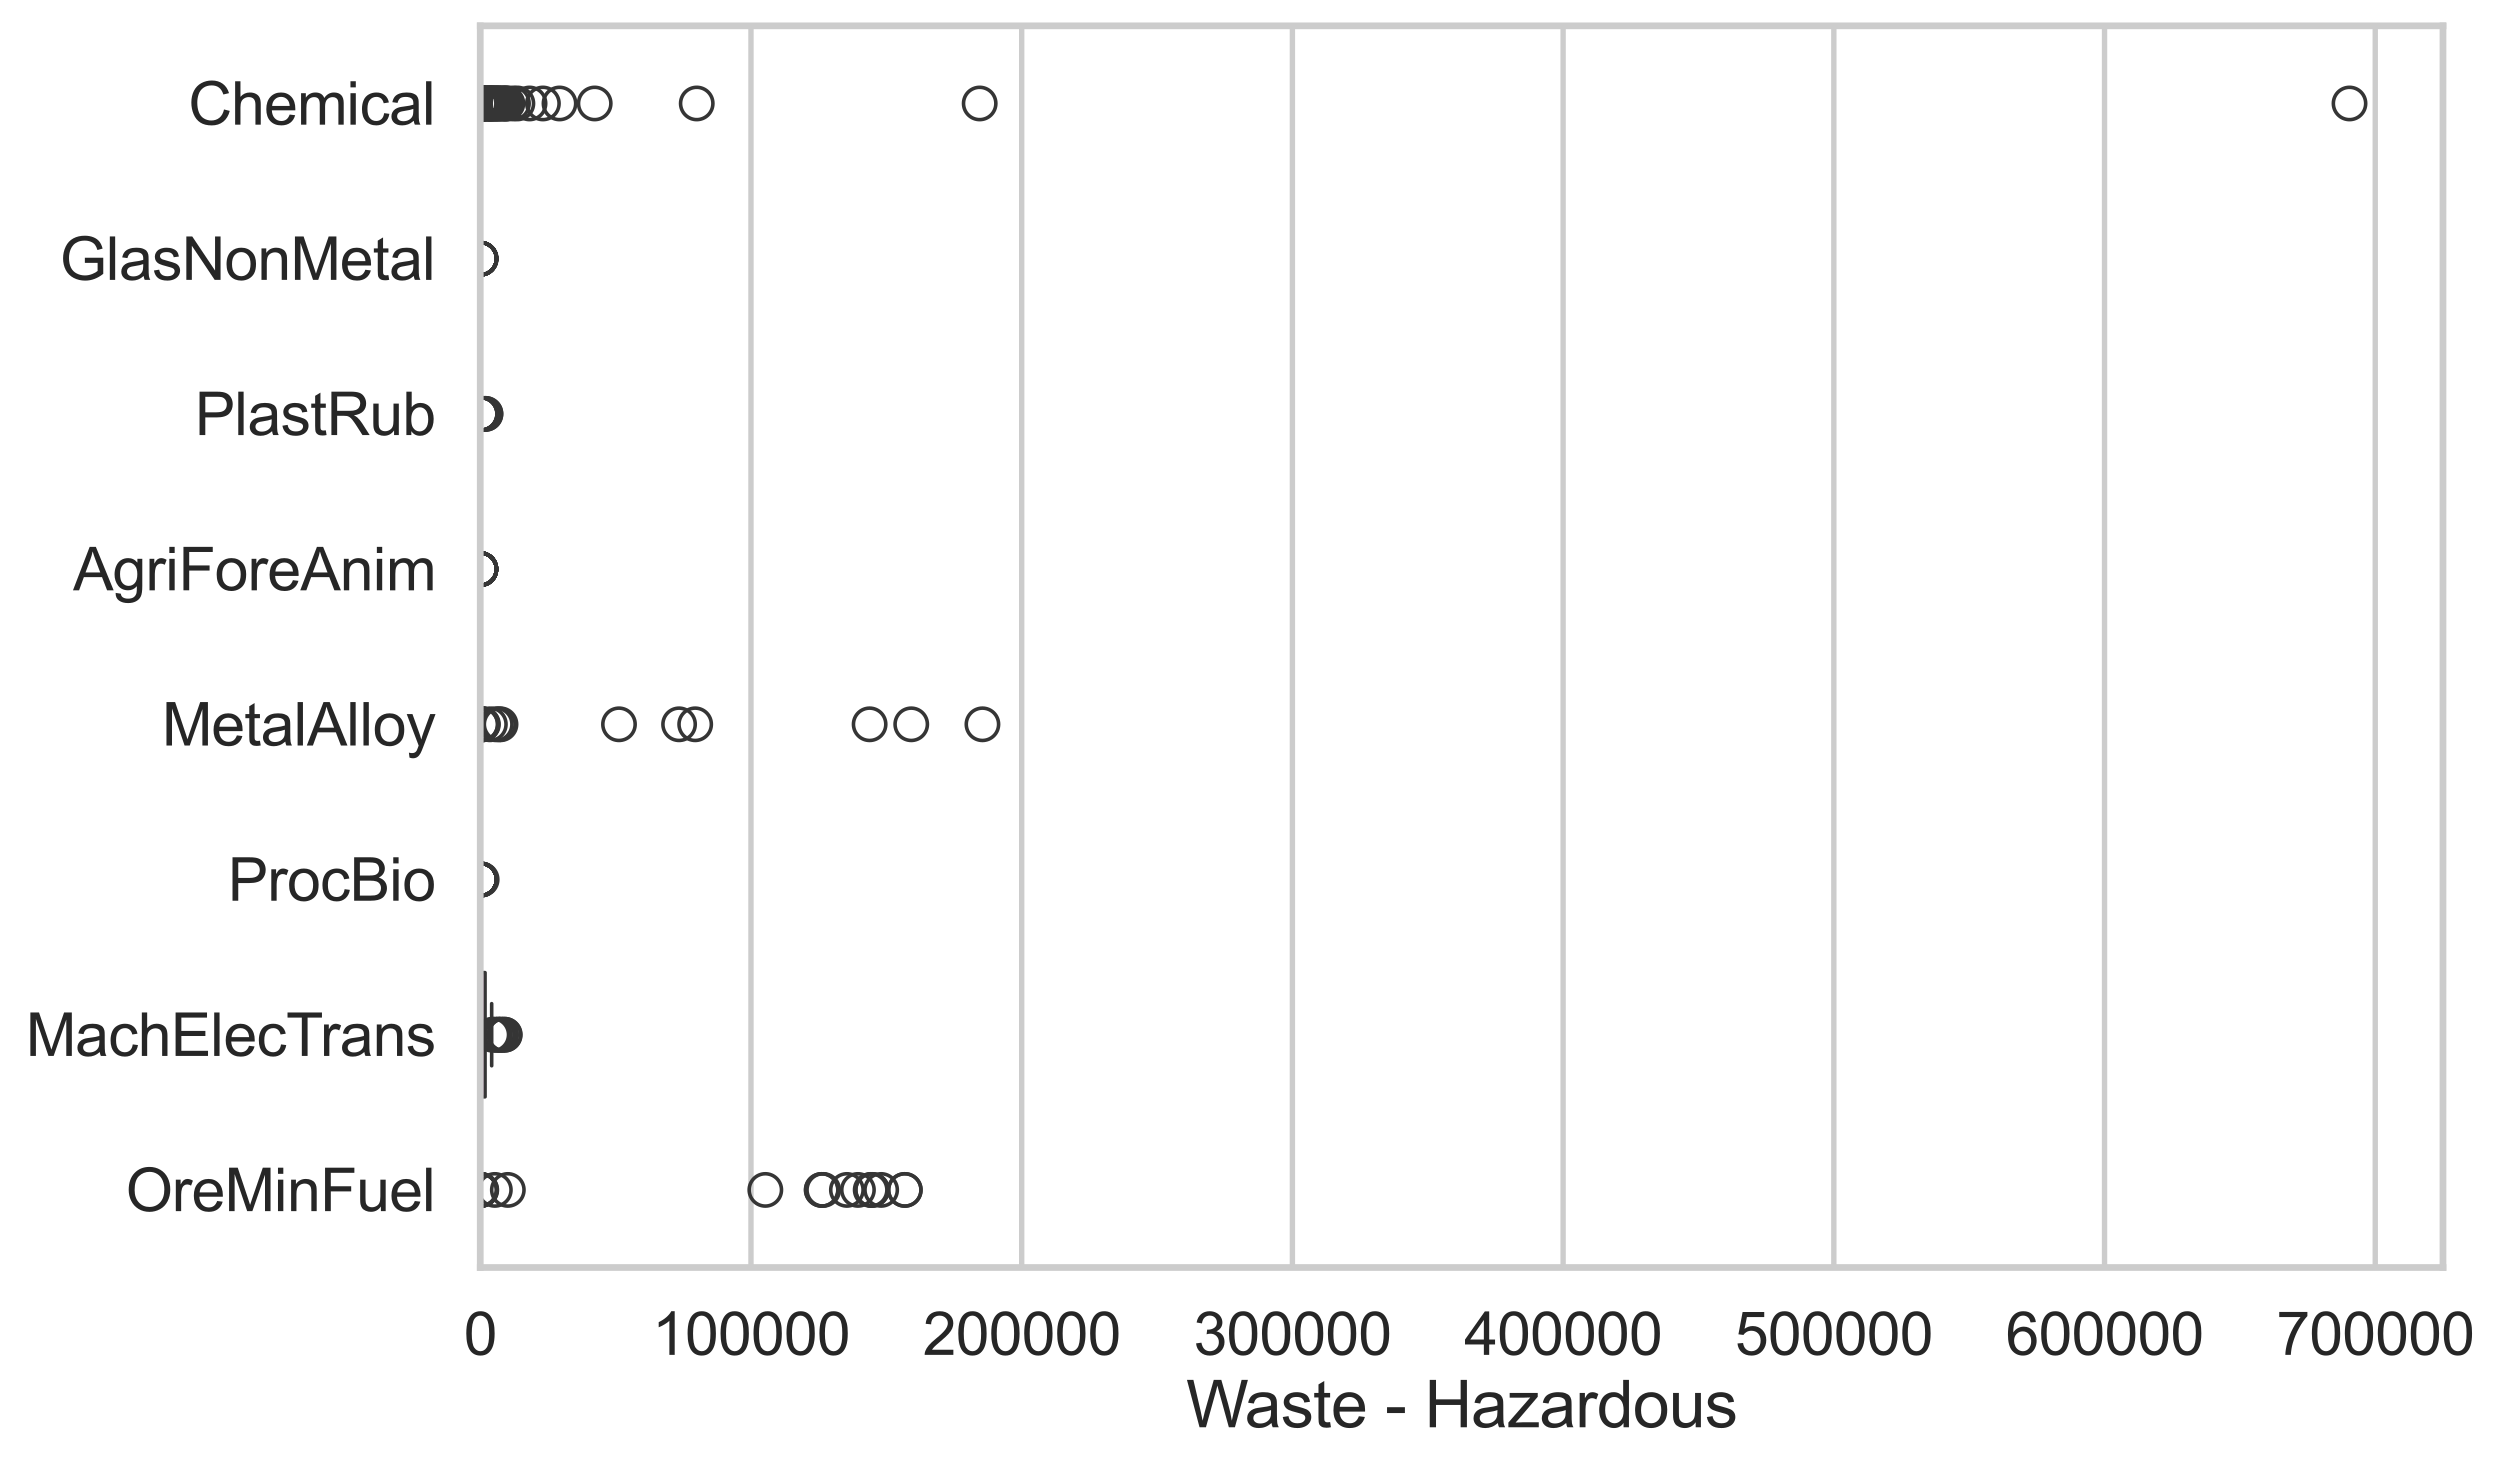 <?xml version="1.0" encoding="utf-8" standalone="no"?>
<!DOCTYPE svg PUBLIC "-//W3C//DTD SVG 1.1//EN"
  "http://www.w3.org/Graphics/SVG/1.1/DTD/svg11.dtd">
<svg xmlns:xlink="http://www.w3.org/1999/xlink" width="695.964pt" height="408.111pt" viewBox="0 0 695.964 408.111" xmlns="http://www.w3.org/2000/svg" version="1.1">
 <defs>
  <style type="text/css">*{stroke-linejoin: round; stroke-linecap: butt}</style>
 </defs>
 <g id="figure_1">
  <g id="patch_1">
   <path d="M 0 408.111 
L 695.964 408.111 
L 695.964 0 
L 0 0 
z
" style="fill: #ffffff"/>
  </g>
  <g id="axes_1">
   <g id="patch_2">
    <path d="M 133.697 352.86 
L 680.09 352.86 
L 680.09 7.2 
L 133.697 7.2 
z
" style="fill: #ffffff"/>
   </g>
   <g id="matplotlib.axis_1">
    <g id="xtick_1">
     <g id="line2d_1">
      <path d="M 133.697 352.86 
L 133.697 7.2 
" clip-path="url(#p18f0178766)" style="fill: none; stroke: #cccccc; stroke-width: 1.5; stroke-linecap: round"/>
     </g>
     <g id="text_1">
      <!-- 0 -->
      <g style="fill: #262626" transform="translate(129.109 377.17) scale(0.165 -0.165)">
       <defs>
        <path id="ArialMT-30" d="M 266 2259 
Q 266 3072 433 3567 
Q 600 4063 929 4331 
Q 1259 4600 1759 4600 
Q 2128 4600 2406 4451 
Q 2684 4303 2865 4023 
Q 3047 3744 3150 3342 
Q 3253 2941 3253 2259 
Q 3253 1453 3087 958 
Q 2922 463 2592 192 
Q 2263 -78 1759 -78 
Q 1097 -78 719 397 
Q 266 969 266 2259 
z
M 844 2259 
Q 844 1131 1108 757 
Q 1372 384 1759 384 
Q 2147 384 2411 759 
Q 2675 1134 2675 2259 
Q 2675 3391 2411 3762 
Q 2147 4134 1753 4134 
Q 1366 4134 1134 3806 
Q 844 3388 844 2259 
z
" transform="scale(0.016)"/>
       </defs>
       <use xlink:href="#ArialMT-30"/>
      </g>
     </g>
    </g>
    <g id="xtick_2">
     <g id="line2d_2">
      <path d="M 209.06 352.86 
L 209.06 7.2 
" clip-path="url(#p18f0178766)" style="fill: none; stroke: #cccccc; stroke-width: 1.5; stroke-linecap: round"/>
     </g>
     <g id="text_2">
      <!-- 100000 -->
      <g style="fill: #262626" transform="translate(181.533 377.17) scale(0.165 -0.165)">
       <defs>
        <path id="ArialMT-31" d="M 2384 0 
L 1822 0 
L 1822 3584 
Q 1619 3391 1289 3197 
Q 959 3003 697 2906 
L 697 3450 
Q 1169 3672 1522 3987 
Q 1875 4303 2022 4600 
L 2384 4600 
L 2384 0 
z
" transform="scale(0.016)"/>
       </defs>
       <use xlink:href="#ArialMT-31"/>
       <use xlink:href="#ArialMT-30" transform="translate(55.615 0)"/>
       <use xlink:href="#ArialMT-30" transform="translate(111.23 0)"/>
       <use xlink:href="#ArialMT-30" transform="translate(166.846 0)"/>
       <use xlink:href="#ArialMT-30" transform="translate(222.461 0)"/>
       <use xlink:href="#ArialMT-30" transform="translate(278.076 0)"/>
      </g>
     </g>
    </g>
    <g id="xtick_3">
     <g id="line2d_3">
      <path d="M 284.423 352.86 
L 284.423 7.2 
" clip-path="url(#p18f0178766)" style="fill: none; stroke: #cccccc; stroke-width: 1.5; stroke-linecap: round"/>
     </g>
     <g id="text_3">
      <!-- 200000 -->
      <g style="fill: #262626" transform="translate(256.896 377.17) scale(0.165 -0.165)">
       <defs>
        <path id="ArialMT-32" d="M 3222 541 
L 3222 0 
L 194 0 
Q 188 203 259 391 
Q 375 700 629 1000 
Q 884 1300 1366 1694 
Q 2113 2306 2375 2664 
Q 2638 3022 2638 3341 
Q 2638 3675 2398 3904 
Q 2159 4134 1775 4134 
Q 1369 4134 1125 3890 
Q 881 3647 878 3216 
L 300 3275 
Q 359 3922 746 4261 
Q 1134 4600 1788 4600 
Q 2447 4600 2831 4234 
Q 3216 3869 3216 3328 
Q 3216 3053 3103 2787 
Q 2991 2522 2730 2228 
Q 2469 1934 1863 1422 
Q 1356 997 1212 845 
Q 1069 694 975 541 
L 3222 541 
z
" transform="scale(0.016)"/>
       </defs>
       <use xlink:href="#ArialMT-32"/>
       <use xlink:href="#ArialMT-30" transform="translate(55.615 0)"/>
       <use xlink:href="#ArialMT-30" transform="translate(111.23 0)"/>
       <use xlink:href="#ArialMT-30" transform="translate(166.846 0)"/>
       <use xlink:href="#ArialMT-30" transform="translate(222.461 0)"/>
       <use xlink:href="#ArialMT-30" transform="translate(278.076 0)"/>
      </g>
     </g>
    </g>
    <g id="xtick_4">
     <g id="line2d_4">
      <path d="M 359.786 352.86 
L 359.786 7.2 
" clip-path="url(#p18f0178766)" style="fill: none; stroke: #cccccc; stroke-width: 1.5; stroke-linecap: round"/>
     </g>
     <g id="text_4">
      <!-- 300000 -->
      <g style="fill: #262626" transform="translate(332.259 377.17) scale(0.165 -0.165)">
       <defs>
        <path id="ArialMT-33" d="M 269 1209 
L 831 1284 
Q 928 806 1161 595 
Q 1394 384 1728 384 
Q 2125 384 2398 659 
Q 2672 934 2672 1341 
Q 2672 1728 2419 1979 
Q 2166 2231 1775 2231 
Q 1616 2231 1378 2169 
L 1441 2663 
Q 1497 2656 1531 2656 
Q 1891 2656 2178 2843 
Q 2466 3031 2466 3422 
Q 2466 3731 2256 3934 
Q 2047 4138 1716 4138 
Q 1388 4138 1169 3931 
Q 950 3725 888 3313 
L 325 3413 
Q 428 3978 793 4289 
Q 1159 4600 1703 4600 
Q 2078 4600 2393 4439 
Q 2709 4278 2876 4000 
Q 3044 3722 3044 3409 
Q 3044 3113 2884 2869 
Q 2725 2625 2413 2481 
Q 2819 2388 3044 2092 
Q 3269 1797 3269 1353 
Q 3269 753 2831 336 
Q 2394 -81 1725 -81 
Q 1122 -81 723 278 
Q 325 638 269 1209 
z
" transform="scale(0.016)"/>
       </defs>
       <use xlink:href="#ArialMT-33"/>
       <use xlink:href="#ArialMT-30" transform="translate(55.615 0)"/>
       <use xlink:href="#ArialMT-30" transform="translate(111.23 0)"/>
       <use xlink:href="#ArialMT-30" transform="translate(166.846 0)"/>
       <use xlink:href="#ArialMT-30" transform="translate(222.461 0)"/>
       <use xlink:href="#ArialMT-30" transform="translate(278.076 0)"/>
      </g>
     </g>
    </g>
    <g id="xtick_5">
     <g id="line2d_5">
      <path d="M 435.149 352.86 
L 435.149 7.2 
" clip-path="url(#p18f0178766)" style="fill: none; stroke: #cccccc; stroke-width: 1.5; stroke-linecap: round"/>
     </g>
     <g id="text_5">
      <!-- 400000 -->
      <g style="fill: #262626" transform="translate(407.622 377.17) scale(0.165 -0.165)">
       <defs>
        <path id="ArialMT-34" d="M 2069 0 
L 2069 1097 
L 81 1097 
L 81 1613 
L 2172 4581 
L 2631 4581 
L 2631 1613 
L 3250 1613 
L 3250 1097 
L 2631 1097 
L 2631 0 
L 2069 0 
z
M 2069 1613 
L 2069 3678 
L 634 1613 
L 2069 1613 
z
" transform="scale(0.016)"/>
       </defs>
       <use xlink:href="#ArialMT-34"/>
       <use xlink:href="#ArialMT-30" transform="translate(55.615 0)"/>
       <use xlink:href="#ArialMT-30" transform="translate(111.23 0)"/>
       <use xlink:href="#ArialMT-30" transform="translate(166.846 0)"/>
       <use xlink:href="#ArialMT-30" transform="translate(222.461 0)"/>
       <use xlink:href="#ArialMT-30" transform="translate(278.076 0)"/>
      </g>
     </g>
    </g>
    <g id="xtick_6">
     <g id="line2d_6">
      <path d="M 510.512 352.86 
L 510.512 7.2 
" clip-path="url(#p18f0178766)" style="fill: none; stroke: #cccccc; stroke-width: 1.5; stroke-linecap: round"/>
     </g>
     <g id="text_6">
      <!-- 500000 -->
      <g style="fill: #262626" transform="translate(482.985 377.17) scale(0.165 -0.165)">
       <defs>
        <path id="ArialMT-35" d="M 266 1200 
L 856 1250 
Q 922 819 1161 601 
Q 1400 384 1738 384 
Q 2144 384 2425 690 
Q 2706 997 2706 1503 
Q 2706 1984 2436 2262 
Q 2166 2541 1728 2541 
Q 1456 2541 1237 2417 
Q 1019 2294 894 2097 
L 366 2166 
L 809 4519 
L 3088 4519 
L 3088 3981 
L 1259 3981 
L 1013 2750 
Q 1425 3038 1878 3038 
Q 2478 3038 2890 2622 
Q 3303 2206 3303 1553 
Q 3303 931 2941 478 
Q 2500 -78 1738 -78 
Q 1113 -78 717 272 
Q 322 622 266 1200 
z
" transform="scale(0.016)"/>
       </defs>
       <use xlink:href="#ArialMT-35"/>
       <use xlink:href="#ArialMT-30" transform="translate(55.615 0)"/>
       <use xlink:href="#ArialMT-30" transform="translate(111.23 0)"/>
       <use xlink:href="#ArialMT-30" transform="translate(166.846 0)"/>
       <use xlink:href="#ArialMT-30" transform="translate(222.461 0)"/>
       <use xlink:href="#ArialMT-30" transform="translate(278.076 0)"/>
      </g>
     </g>
    </g>
    <g id="xtick_7">
     <g id="line2d_7">
      <path d="M 585.875 352.86 
L 585.875 7.2 
" clip-path="url(#p18f0178766)" style="fill: none; stroke: #cccccc; stroke-width: 1.5; stroke-linecap: round"/>
     </g>
     <g id="text_7">
      <!-- 600000 -->
      <g style="fill: #262626" transform="translate(558.348 377.17) scale(0.165 -0.165)">
       <defs>
        <path id="ArialMT-36" d="M 3184 3459 
L 2625 3416 
Q 2550 3747 2413 3897 
Q 2184 4138 1850 4138 
Q 1581 4138 1378 3988 
Q 1113 3794 959 3422 
Q 806 3050 800 2363 
Q 1003 2672 1297 2822 
Q 1591 2972 1913 2972 
Q 2475 2972 2870 2558 
Q 3266 2144 3266 1488 
Q 3266 1056 3080 686 
Q 2894 316 2569 119 
Q 2244 -78 1831 -78 
Q 1128 -78 684 439 
Q 241 956 241 2144 
Q 241 3472 731 4075 
Q 1159 4600 1884 4600 
Q 2425 4600 2770 4297 
Q 3116 3994 3184 3459 
z
M 888 1484 
Q 888 1194 1011 928 
Q 1134 663 1356 523 
Q 1578 384 1822 384 
Q 2178 384 2434 671 
Q 2691 959 2691 1453 
Q 2691 1928 2437 2201 
Q 2184 2475 1800 2475 
Q 1419 2475 1153 2201 
Q 888 1928 888 1484 
z
" transform="scale(0.016)"/>
       </defs>
       <use xlink:href="#ArialMT-36"/>
       <use xlink:href="#ArialMT-30" transform="translate(55.615 0)"/>
       <use xlink:href="#ArialMT-30" transform="translate(111.23 0)"/>
       <use xlink:href="#ArialMT-30" transform="translate(166.846 0)"/>
       <use xlink:href="#ArialMT-30" transform="translate(222.461 0)"/>
       <use xlink:href="#ArialMT-30" transform="translate(278.076 0)"/>
      </g>
     </g>
    </g>
    <g id="xtick_8">
     <g id="line2d_8">
      <path d="M 661.237 352.86 
L 661.237 7.2 
" clip-path="url(#p18f0178766)" style="fill: none; stroke: #cccccc; stroke-width: 1.5; stroke-linecap: round"/>
     </g>
     <g id="text_8">
      <!-- 700000 -->
      <g style="fill: #262626" transform="translate(633.711 377.17) scale(0.165 -0.165)">
       <defs>
        <path id="ArialMT-37" d="M 303 3981 
L 303 4522 
L 3269 4522 
L 3269 4084 
Q 2831 3619 2401 2847 
Q 1972 2075 1738 1259 
Q 1569 684 1522 0 
L 944 0 
Q 953 541 1156 1306 
Q 1359 2072 1739 2783 
Q 2119 3494 2547 3981 
L 303 3981 
z
" transform="scale(0.016)"/>
       </defs>
       <use xlink:href="#ArialMT-37"/>
       <use xlink:href="#ArialMT-30" transform="translate(55.615 0)"/>
       <use xlink:href="#ArialMT-30" transform="translate(111.23 0)"/>
       <use xlink:href="#ArialMT-30" transform="translate(166.846 0)"/>
       <use xlink:href="#ArialMT-30" transform="translate(222.461 0)"/>
       <use xlink:href="#ArialMT-30" transform="translate(278.076 0)"/>
      </g>
     </g>
    </g>
    <g id="text_9">
     <!-- Waste - Hazardous -->
     <g style="fill: #262626" transform="translate(330.208 397.334) scale(0.18 -0.18)">
      <defs>
       <path id="ArialMT-57" d="M 1294 0 
L 78 4581 
L 700 4581 
L 1397 1578 
Q 1509 1106 1591 641 
Q 1766 1375 1797 1488 
L 2669 4581 
L 3400 4581 
L 4056 2263 
Q 4303 1400 4413 641 
Q 4500 1075 4641 1638 
L 5359 4581 
L 5969 4581 
L 4713 0 
L 4128 0 
L 3163 3491 
Q 3041 3928 3019 4028 
Q 2947 3713 2884 3491 
L 1913 0 
L 1294 0 
z
" transform="scale(0.016)"/>
       <path id="ArialMT-61" d="M 2588 409 
Q 2275 144 1986 34 
Q 1697 -75 1366 -75 
Q 819 -75 525 192 
Q 231 459 231 875 
Q 231 1119 342 1320 
Q 453 1522 633 1644 
Q 813 1766 1038 1828 
Q 1203 1872 1538 1913 
Q 2219 1994 2541 2106 
Q 2544 2222 2544 2253 
Q 2544 2597 2384 2738 
Q 2169 2928 1744 2928 
Q 1347 2928 1158 2789 
Q 969 2650 878 2297 
L 328 2372 
Q 403 2725 575 2942 
Q 747 3159 1072 3276 
Q 1397 3394 1825 3394 
Q 2250 3394 2515 3294 
Q 2781 3194 2906 3042 
Q 3031 2891 3081 2659 
Q 3109 2516 3109 2141 
L 3109 1391 
Q 3109 606 3145 398 
Q 3181 191 3288 0 
L 2700 0 
Q 2613 175 2588 409 
z
M 2541 1666 
Q 2234 1541 1622 1453 
Q 1275 1403 1131 1340 
Q 988 1278 909 1158 
Q 831 1038 831 891 
Q 831 666 1001 516 
Q 1172 366 1500 366 
Q 1825 366 2078 508 
Q 2331 650 2450 897 
Q 2541 1088 2541 1459 
L 2541 1666 
z
" transform="scale(0.016)"/>
       <path id="ArialMT-73" d="M 197 991 
L 753 1078 
Q 800 744 1014 566 
Q 1228 388 1613 388 
Q 2000 388 2187 545 
Q 2375 703 2375 916 
Q 2375 1106 2209 1216 
Q 2094 1291 1634 1406 
Q 1016 1563 777 1677 
Q 538 1791 414 1992 
Q 291 2194 291 2438 
Q 291 2659 392 2848 
Q 494 3038 669 3163 
Q 800 3259 1026 3326 
Q 1253 3394 1513 3394 
Q 1903 3394 2198 3281 
Q 2494 3169 2634 2976 
Q 2775 2784 2828 2463 
L 2278 2388 
Q 2241 2644 2061 2787 
Q 1881 2931 1553 2931 
Q 1166 2931 1000 2803 
Q 834 2675 834 2503 
Q 834 2394 903 2306 
Q 972 2216 1119 2156 
Q 1203 2125 1616 2013 
Q 2213 1853 2448 1751 
Q 2684 1650 2818 1456 
Q 2953 1263 2953 975 
Q 2953 694 2789 445 
Q 2625 197 2315 61 
Q 2006 -75 1616 -75 
Q 969 -75 630 194 
Q 291 463 197 991 
z
" transform="scale(0.016)"/>
       <path id="ArialMT-74" d="M 1650 503 
L 1731 6 
Q 1494 -44 1306 -44 
Q 1000 -44 831 53 
Q 663 150 594 308 
Q 525 466 525 972 
L 525 2881 
L 113 2881 
L 113 3319 
L 525 3319 
L 525 4141 
L 1084 4478 
L 1084 3319 
L 1650 3319 
L 1650 2881 
L 1084 2881 
L 1084 941 
Q 1084 700 1114 631 
Q 1144 563 1211 522 
Q 1278 481 1403 481 
Q 1497 481 1650 503 
z
" transform="scale(0.016)"/>
       <path id="ArialMT-65" d="M 2694 1069 
L 3275 997 
Q 3138 488 2766 206 
Q 2394 -75 1816 -75 
Q 1088 -75 661 373 
Q 234 822 234 1631 
Q 234 2469 665 2931 
Q 1097 3394 1784 3394 
Q 2450 3394 2872 2941 
Q 3294 2488 3294 1666 
Q 3294 1616 3291 1516 
L 816 1516 
Q 847 969 1125 678 
Q 1403 388 1819 388 
Q 2128 388 2347 550 
Q 2566 713 2694 1069 
z
M 847 1978 
L 2700 1978 
Q 2663 2397 2488 2606 
Q 2219 2931 1791 2931 
Q 1403 2931 1139 2672 
Q 875 2413 847 1978 
z
" transform="scale(0.016)"/>
       <path id="ArialMT-20" transform="scale(0.016)"/>
       <path id="ArialMT-2d" d="M 203 1375 
L 203 1941 
L 1931 1941 
L 1931 1375 
L 203 1375 
z
" transform="scale(0.016)"/>
       <path id="ArialMT-48" d="M 513 0 
L 513 4581 
L 1119 4581 
L 1119 2700 
L 3500 2700 
L 3500 4581 
L 4106 4581 
L 4106 0 
L 3500 0 
L 3500 2159 
L 1119 2159 
L 1119 0 
L 513 0 
z
" transform="scale(0.016)"/>
       <path id="ArialMT-7a" d="M 125 0 
L 125 456 
L 2238 2881 
Q 1878 2863 1603 2863 
L 250 2863 
L 250 3319 
L 2963 3319 
L 2963 2947 
L 1166 841 
L 819 456 
Q 1197 484 1528 484 
L 3063 484 
L 3063 0 
L 125 0 
z
" transform="scale(0.016)"/>
       <path id="ArialMT-72" d="M 416 0 
L 416 3319 
L 922 3319 
L 922 2816 
Q 1116 3169 1280 3281 
Q 1444 3394 1641 3394 
Q 1925 3394 2219 3213 
L 2025 2691 
Q 1819 2813 1613 2813 
Q 1428 2813 1281 2702 
Q 1134 2591 1072 2394 
Q 978 2094 978 1738 
L 978 0 
L 416 0 
z
" transform="scale(0.016)"/>
       <path id="ArialMT-64" d="M 2575 0 
L 2575 419 
Q 2259 -75 1647 -75 
Q 1250 -75 917 144 
Q 584 363 401 755 
Q 219 1147 219 1656 
Q 219 2153 384 2558 
Q 550 2963 881 3178 
Q 1213 3394 1622 3394 
Q 1922 3394 2156 3267 
Q 2391 3141 2538 2938 
L 2538 4581 
L 3097 4581 
L 3097 0 
L 2575 0 
z
M 797 1656 
Q 797 1019 1065 703 
Q 1334 388 1700 388 
Q 2069 388 2326 689 
Q 2584 991 2584 1609 
Q 2584 2291 2321 2609 
Q 2059 2928 1675 2928 
Q 1300 2928 1048 2622 
Q 797 2316 797 1656 
z
" transform="scale(0.016)"/>
       <path id="ArialMT-6f" d="M 213 1659 
Q 213 2581 725 3025 
Q 1153 3394 1769 3394 
Q 2453 3394 2887 2945 
Q 3322 2497 3322 1706 
Q 3322 1066 3130 698 
Q 2938 331 2570 128 
Q 2203 -75 1769 -75 
Q 1072 -75 642 372 
Q 213 819 213 1659 
z
M 791 1659 
Q 791 1022 1069 705 
Q 1347 388 1769 388 
Q 2188 388 2466 706 
Q 2744 1025 2744 1678 
Q 2744 2294 2464 2611 
Q 2184 2928 1769 2928 
Q 1347 2928 1069 2612 
Q 791 2297 791 1659 
z
" transform="scale(0.016)"/>
       <path id="ArialMT-75" d="M 2597 0 
L 2597 488 
Q 2209 -75 1544 -75 
Q 1250 -75 995 37 
Q 741 150 617 320 
Q 494 491 444 738 
Q 409 903 409 1263 
L 409 3319 
L 972 3319 
L 972 1478 
Q 972 1038 1006 884 
Q 1059 663 1231 536 
Q 1403 409 1656 409 
Q 1909 409 2131 539 
Q 2353 669 2445 892 
Q 2538 1116 2538 1541 
L 2538 3319 
L 3100 3319 
L 3100 0 
L 2597 0 
z
" transform="scale(0.016)"/>
      </defs>
      <use xlink:href="#ArialMT-57"/>
      <use xlink:href="#ArialMT-61" transform="translate(90.635 0)"/>
      <use xlink:href="#ArialMT-73" transform="translate(146.25 0)"/>
      <use xlink:href="#ArialMT-74" transform="translate(196.25 0)"/>
      <use xlink:href="#ArialMT-65" transform="translate(224.033 0)"/>
      <use xlink:href="#ArialMT-20" transform="translate(279.648 0)"/>
      <use xlink:href="#ArialMT-2d" transform="translate(307.432 0)"/>
      <use xlink:href="#ArialMT-20" transform="translate(340.732 0)"/>
      <use xlink:href="#ArialMT-48" transform="translate(368.516 0)"/>
      <use xlink:href="#ArialMT-61" transform="translate(440.732 0)"/>
      <use xlink:href="#ArialMT-7a" transform="translate(496.348 0)"/>
      <use xlink:href="#ArialMT-61" transform="translate(546.348 0)"/>
      <use xlink:href="#ArialMT-72" transform="translate(601.963 0)"/>
      <use xlink:href="#ArialMT-64" transform="translate(635.264 0)"/>
      <use xlink:href="#ArialMT-6f" transform="translate(690.879 0)"/>
      <use xlink:href="#ArialMT-75" transform="translate(746.494 0)"/>
      <use xlink:href="#ArialMT-73" transform="translate(802.109 0)"/>
     </g>
    </g>
   </g>
   <g id="matplotlib.axis_2">
    <g id="ytick_1">
     <g id="text_10">
      <!-- Chemical -->
      <g style="fill: #262626" transform="translate(52.428 34.709) scale(0.165 -0.165)">
       <defs>
        <path id="ArialMT-43" d="M 3763 1606 
L 4369 1453 
Q 4178 706 3683 314 
Q 3188 -78 2472 -78 
Q 1731 -78 1267 223 
Q 803 525 561 1097 
Q 319 1669 319 2325 
Q 319 3041 592 3573 
Q 866 4106 1370 4382 
Q 1875 4659 2481 4659 
Q 3169 4659 3637 4309 
Q 4106 3959 4291 3325 
L 3694 3184 
Q 3534 3684 3231 3912 
Q 2928 4141 2469 4141 
Q 1941 4141 1586 3887 
Q 1231 3634 1087 3207 
Q 944 2781 944 2328 
Q 944 1744 1114 1308 
Q 1284 872 1643 656 
Q 2003 441 2422 441 
Q 2931 441 3284 734 
Q 3638 1028 3763 1606 
z
" transform="scale(0.016)"/>
        <path id="ArialMT-68" d="M 422 0 
L 422 4581 
L 984 4581 
L 984 2938 
Q 1378 3394 1978 3394 
Q 2347 3394 2619 3248 
Q 2891 3103 3008 2847 
Q 3125 2591 3125 2103 
L 3125 0 
L 2563 0 
L 2563 2103 
Q 2563 2525 2380 2717 
Q 2197 2909 1863 2909 
Q 1613 2909 1392 2779 
Q 1172 2650 1078 2428 
Q 984 2206 984 1816 
L 984 0 
L 422 0 
z
" transform="scale(0.016)"/>
        <path id="ArialMT-6d" d="M 422 0 
L 422 3319 
L 925 3319 
L 925 2853 
Q 1081 3097 1340 3245 
Q 1600 3394 1931 3394 
Q 2300 3394 2536 3241 
Q 2772 3088 2869 2813 
Q 3263 3394 3894 3394 
Q 4388 3394 4653 3120 
Q 4919 2847 4919 2278 
L 4919 0 
L 4359 0 
L 4359 2091 
Q 4359 2428 4304 2576 
Q 4250 2725 4106 2815 
Q 3963 2906 3769 2906 
Q 3419 2906 3187 2673 
Q 2956 2441 2956 1928 
L 2956 0 
L 2394 0 
L 2394 2156 
Q 2394 2531 2256 2718 
Q 2119 2906 1806 2906 
Q 1569 2906 1367 2781 
Q 1166 2656 1075 2415 
Q 984 2175 984 1722 
L 984 0 
L 422 0 
z
" transform="scale(0.016)"/>
        <path id="ArialMT-69" d="M 425 3934 
L 425 4581 
L 988 4581 
L 988 3934 
L 425 3934 
z
M 425 0 
L 425 3319 
L 988 3319 
L 988 0 
L 425 0 
z
" transform="scale(0.016)"/>
        <path id="ArialMT-63" d="M 2588 1216 
L 3141 1144 
Q 3050 572 2676 248 
Q 2303 -75 1759 -75 
Q 1078 -75 664 370 
Q 250 816 250 1647 
Q 250 2184 428 2587 
Q 606 2991 970 3192 
Q 1334 3394 1763 3394 
Q 2303 3394 2647 3120 
Q 2991 2847 3088 2344 
L 2541 2259 
Q 2463 2594 2264 2762 
Q 2066 2931 1784 2931 
Q 1359 2931 1093 2626 
Q 828 2322 828 1663 
Q 828 994 1084 691 
Q 1341 388 1753 388 
Q 2084 388 2306 591 
Q 2528 794 2588 1216 
z
" transform="scale(0.016)"/>
        <path id="ArialMT-6c" d="M 409 0 
L 409 4581 
L 972 4581 
L 972 0 
L 409 0 
z
" transform="scale(0.016)"/>
       </defs>
       <use xlink:href="#ArialMT-43"/>
       <use xlink:href="#ArialMT-68" transform="translate(72.217 0)"/>
       <use xlink:href="#ArialMT-65" transform="translate(127.832 0)"/>
       <use xlink:href="#ArialMT-6d" transform="translate(183.447 0)"/>
       <use xlink:href="#ArialMT-69" transform="translate(266.748 0)"/>
       <use xlink:href="#ArialMT-63" transform="translate(288.965 0)"/>
       <use xlink:href="#ArialMT-61" transform="translate(338.965 0)"/>
       <use xlink:href="#ArialMT-6c" transform="translate(394.58 0)"/>
      </g>
     </g>
    </g>
    <g id="ytick_2">
     <g id="text_11">
      <!-- GlasNonMetal -->
      <g style="fill: #262626" transform="translate(16.659 77.916) scale(0.165 -0.165)">
       <defs>
        <path id="ArialMT-47" d="M 2638 1797 
L 2638 2334 
L 4578 2338 
L 4578 638 
Q 4131 281 3656 101 
Q 3181 -78 2681 -78 
Q 2006 -78 1454 211 
Q 903 500 622 1047 
Q 341 1594 341 2269 
Q 341 2938 620 3517 
Q 900 4097 1425 4378 
Q 1950 4659 2634 4659 
Q 3131 4659 3532 4498 
Q 3934 4338 4162 4050 
Q 4391 3763 4509 3300 
L 3963 3150 
Q 3859 3500 3706 3700 
Q 3553 3900 3268 4020 
Q 2984 4141 2638 4141 
Q 2222 4141 1919 4014 
Q 1616 3888 1430 3681 
Q 1244 3475 1141 3228 
Q 966 2803 966 2306 
Q 966 1694 1177 1281 
Q 1388 869 1791 669 
Q 2194 469 2647 469 
Q 3041 469 3416 620 
Q 3791 772 3984 944 
L 3984 1797 
L 2638 1797 
z
" transform="scale(0.016)"/>
        <path id="ArialMT-4e" d="M 488 0 
L 488 4581 
L 1109 4581 
L 3516 984 
L 3516 4581 
L 4097 4581 
L 4097 0 
L 3475 0 
L 1069 3600 
L 1069 0 
L 488 0 
z
" transform="scale(0.016)"/>
        <path id="ArialMT-6e" d="M 422 0 
L 422 3319 
L 928 3319 
L 928 2847 
Q 1294 3394 1984 3394 
Q 2284 3394 2536 3286 
Q 2788 3178 2913 3003 
Q 3038 2828 3088 2588 
Q 3119 2431 3119 2041 
L 3119 0 
L 2556 0 
L 2556 2019 
Q 2556 2363 2490 2533 
Q 2425 2703 2258 2804 
Q 2091 2906 1866 2906 
Q 1506 2906 1245 2678 
Q 984 2450 984 1813 
L 984 0 
L 422 0 
z
" transform="scale(0.016)"/>
        <path id="ArialMT-4d" d="M 475 0 
L 475 4581 
L 1388 4581 
L 2472 1338 
Q 2622 884 2691 659 
Q 2769 909 2934 1394 
L 4031 4581 
L 4847 4581 
L 4847 0 
L 4263 0 
L 4263 3834 
L 2931 0 
L 2384 0 
L 1059 3900 
L 1059 0 
L 475 0 
z
" transform="scale(0.016)"/>
       </defs>
       <use xlink:href="#ArialMT-47"/>
       <use xlink:href="#ArialMT-6c" transform="translate(77.783 0)"/>
       <use xlink:href="#ArialMT-61" transform="translate(100 0)"/>
       <use xlink:href="#ArialMT-73" transform="translate(155.615 0)"/>
       <use xlink:href="#ArialMT-4e" transform="translate(205.615 0)"/>
       <use xlink:href="#ArialMT-6f" transform="translate(277.832 0)"/>
       <use xlink:href="#ArialMT-6e" transform="translate(333.447 0)"/>
       <use xlink:href="#ArialMT-4d" transform="translate(389.062 0)"/>
       <use xlink:href="#ArialMT-65" transform="translate(472.363 0)"/>
       <use xlink:href="#ArialMT-74" transform="translate(527.979 0)"/>
       <use xlink:href="#ArialMT-61" transform="translate(555.762 0)"/>
       <use xlink:href="#ArialMT-6c" transform="translate(611.377 0)"/>
      </g>
     </g>
    </g>
    <g id="ytick_3">
     <g id="text_12">
      <!-- PlastRub -->
      <g style="fill: #262626" transform="translate(54.248 121.124) scale(0.165 -0.165)">
       <defs>
        <path id="ArialMT-50" d="M 494 0 
L 494 4581 
L 2222 4581 
Q 2678 4581 2919 4538 
Q 3256 4481 3484 4323 
Q 3713 4166 3852 3881 
Q 3991 3597 3991 3256 
Q 3991 2672 3619 2267 
Q 3247 1863 2275 1863 
L 1100 1863 
L 1100 0 
L 494 0 
z
M 1100 2403 
L 2284 2403 
Q 2872 2403 3119 2622 
Q 3366 2841 3366 3238 
Q 3366 3525 3220 3729 
Q 3075 3934 2838 4000 
Q 2684 4041 2272 4041 
L 1100 4041 
L 1100 2403 
z
" transform="scale(0.016)"/>
        <path id="ArialMT-52" d="M 503 0 
L 503 4581 
L 2534 4581 
Q 3147 4581 3465 4457 
Q 3784 4334 3975 4021 
Q 4166 3709 4166 3331 
Q 4166 2844 3850 2509 
Q 3534 2175 2875 2084 
Q 3116 1969 3241 1856 
Q 3506 1613 3744 1247 
L 4541 0 
L 3778 0 
L 3172 953 
Q 2906 1366 2734 1584 
Q 2563 1803 2427 1890 
Q 2291 1978 2150 2013 
Q 2047 2034 1813 2034 
L 1109 2034 
L 1109 0 
L 503 0 
z
M 1109 2559 
L 2413 2559 
Q 2828 2559 3062 2645 
Q 3297 2731 3419 2920 
Q 3541 3109 3541 3331 
Q 3541 3656 3305 3865 
Q 3069 4075 2559 4075 
L 1109 4075 
L 1109 2559 
z
" transform="scale(0.016)"/>
        <path id="ArialMT-62" d="M 941 0 
L 419 0 
L 419 4581 
L 981 4581 
L 981 2947 
Q 1338 3394 1891 3394 
Q 2197 3394 2470 3270 
Q 2744 3147 2920 2923 
Q 3097 2700 3197 2384 
Q 3297 2069 3297 1709 
Q 3297 856 2875 390 
Q 2453 -75 1863 -75 
Q 1275 -75 941 416 
L 941 0 
z
M 934 1684 
Q 934 1088 1097 822 
Q 1363 388 1816 388 
Q 2184 388 2453 708 
Q 2722 1028 2722 1663 
Q 2722 2313 2464 2622 
Q 2206 2931 1841 2931 
Q 1472 2931 1203 2611 
Q 934 2291 934 1684 
z
" transform="scale(0.016)"/>
       </defs>
       <use xlink:href="#ArialMT-50"/>
       <use xlink:href="#ArialMT-6c" transform="translate(66.699 0)"/>
       <use xlink:href="#ArialMT-61" transform="translate(88.916 0)"/>
       <use xlink:href="#ArialMT-73" transform="translate(144.531 0)"/>
       <use xlink:href="#ArialMT-74" transform="translate(194.531 0)"/>
       <use xlink:href="#ArialMT-52" transform="translate(222.314 0)"/>
       <use xlink:href="#ArialMT-75" transform="translate(294.531 0)"/>
       <use xlink:href="#ArialMT-62" transform="translate(350.146 0)"/>
      </g>
     </g>
    </g>
    <g id="ytick_4">
     <g id="text_13">
      <!-- AgriForeAnim -->
      <g style="fill: #262626" transform="translate(20.341 164.331) scale(0.165 -0.165)">
       <defs>
        <path id="ArialMT-41" d="M -9 0 
L 1750 4581 
L 2403 4581 
L 4278 0 
L 3588 0 
L 3053 1388 
L 1138 1388 
L 634 0 
L -9 0 
z
M 1313 1881 
L 2866 1881 
L 2388 3150 
Q 2169 3728 2063 4100 
Q 1975 3659 1816 3225 
L 1313 1881 
z
" transform="scale(0.016)"/>
        <path id="ArialMT-67" d="M 319 -275 
L 866 -356 
Q 900 -609 1056 -725 
Q 1266 -881 1628 -881 
Q 2019 -881 2231 -725 
Q 2444 -569 2519 -288 
Q 2563 -116 2559 434 
Q 2191 0 1641 0 
Q 956 0 581 494 
Q 206 988 206 1678 
Q 206 2153 378 2554 
Q 550 2956 876 3175 
Q 1203 3394 1644 3394 
Q 2231 3394 2613 2919 
L 2613 3319 
L 3131 3319 
L 3131 450 
Q 3131 -325 2973 -648 
Q 2816 -972 2473 -1159 
Q 2131 -1347 1631 -1347 
Q 1038 -1347 672 -1080 
Q 306 -813 319 -275 
z
M 784 1719 
Q 784 1066 1043 766 
Q 1303 466 1694 466 
Q 2081 466 2343 764 
Q 2606 1063 2606 1700 
Q 2606 2309 2336 2618 
Q 2066 2928 1684 2928 
Q 1309 2928 1046 2623 
Q 784 2319 784 1719 
z
" transform="scale(0.016)"/>
        <path id="ArialMT-46" d="M 525 0 
L 525 4581 
L 3616 4581 
L 3616 4041 
L 1131 4041 
L 1131 2622 
L 3281 2622 
L 3281 2081 
L 1131 2081 
L 1131 0 
L 525 0 
z
" transform="scale(0.016)"/>
       </defs>
       <use xlink:href="#ArialMT-41"/>
       <use xlink:href="#ArialMT-67" transform="translate(66.699 0)"/>
       <use xlink:href="#ArialMT-72" transform="translate(122.314 0)"/>
       <use xlink:href="#ArialMT-69" transform="translate(155.615 0)"/>
       <use xlink:href="#ArialMT-46" transform="translate(177.832 0)"/>
       <use xlink:href="#ArialMT-6f" transform="translate(238.916 0)"/>
       <use xlink:href="#ArialMT-72" transform="translate(294.531 0)"/>
       <use xlink:href="#ArialMT-65" transform="translate(327.832 0)"/>
       <use xlink:href="#ArialMT-41" transform="translate(383.447 0)"/>
       <use xlink:href="#ArialMT-6e" transform="translate(450.146 0)"/>
       <use xlink:href="#ArialMT-69" transform="translate(505.762 0)"/>
       <use xlink:href="#ArialMT-6d" transform="translate(527.979 0)"/>
      </g>
     </g>
    </g>
    <g id="ytick_5">
     <g id="text_14">
      <!-- MetalAlloy -->
      <g style="fill: #262626" transform="translate(45.088 207.539) scale(0.165 -0.165)">
       <defs>
        <path id="ArialMT-79" d="M 397 -1278 
L 334 -750 
Q 519 -800 656 -800 
Q 844 -800 956 -737 
Q 1069 -675 1141 -563 
Q 1194 -478 1313 -144 
Q 1328 -97 1363 -6 
L 103 3319 
L 709 3319 
L 1400 1397 
Q 1534 1031 1641 628 
Q 1738 1016 1872 1384 
L 2581 3319 
L 3144 3319 
L 1881 -56 
Q 1678 -603 1566 -809 
Q 1416 -1088 1222 -1217 
Q 1028 -1347 759 -1347 
Q 597 -1347 397 -1278 
z
" transform="scale(0.016)"/>
       </defs>
       <use xlink:href="#ArialMT-4d"/>
       <use xlink:href="#ArialMT-65" transform="translate(83.301 0)"/>
       <use xlink:href="#ArialMT-74" transform="translate(138.916 0)"/>
       <use xlink:href="#ArialMT-61" transform="translate(166.699 0)"/>
       <use xlink:href="#ArialMT-6c" transform="translate(222.314 0)"/>
       <use xlink:href="#ArialMT-41" transform="translate(244.531 0)"/>
       <use xlink:href="#ArialMT-6c" transform="translate(311.23 0)"/>
       <use xlink:href="#ArialMT-6c" transform="translate(333.447 0)"/>
       <use xlink:href="#ArialMT-6f" transform="translate(355.664 0)"/>
       <use xlink:href="#ArialMT-79" transform="translate(411.279 0)"/>
      </g>
     </g>
    </g>
    <g id="ytick_6">
     <g id="text_15">
      <!-- ProcBio -->
      <g style="fill: #262626" transform="translate(63.424 250.746) scale(0.165 -0.165)">
       <defs>
        <path id="ArialMT-42" d="M 469 0 
L 469 4581 
L 2188 4581 
Q 2713 4581 3030 4442 
Q 3347 4303 3526 4014 
Q 3706 3725 3706 3409 
Q 3706 3116 3547 2856 
Q 3388 2597 3066 2438 
Q 3481 2316 3704 2022 
Q 3928 1728 3928 1328 
Q 3928 1006 3792 729 
Q 3656 453 3456 303 
Q 3256 153 2954 76 
Q 2653 0 2216 0 
L 469 0 
z
M 1075 2656 
L 2066 2656 
Q 2469 2656 2644 2709 
Q 2875 2778 2992 2937 
Q 3109 3097 3109 3338 
Q 3109 3566 3000 3739 
Q 2891 3913 2687 3977 
Q 2484 4041 1991 4041 
L 1075 4041 
L 1075 2656 
z
M 1075 541 
L 2216 541 
Q 2509 541 2628 563 
Q 2838 600 2978 687 
Q 3119 775 3209 942 
Q 3300 1109 3300 1328 
Q 3300 1584 3169 1773 
Q 3038 1963 2805 2039 
Q 2572 2116 2134 2116 
L 1075 2116 
L 1075 541 
z
" transform="scale(0.016)"/>
       </defs>
       <use xlink:href="#ArialMT-50"/>
       <use xlink:href="#ArialMT-72" transform="translate(66.699 0)"/>
       <use xlink:href="#ArialMT-6f" transform="translate(100 0)"/>
       <use xlink:href="#ArialMT-63" transform="translate(155.615 0)"/>
       <use xlink:href="#ArialMT-42" transform="translate(205.615 0)"/>
       <use xlink:href="#ArialMT-69" transform="translate(272.314 0)"/>
       <use xlink:href="#ArialMT-6f" transform="translate(294.531 0)"/>
      </g>
     </g>
    </g>
    <g id="ytick_7">
     <g id="text_16">
      <!-- MachElecTrans -->
      <g style="fill: #262626" transform="translate(7.2 293.954) scale(0.165 -0.165)">
       <defs>
        <path id="ArialMT-45" d="M 506 0 
L 506 4581 
L 3819 4581 
L 3819 4041 
L 1113 4041 
L 1113 2638 
L 3647 2638 
L 3647 2100 
L 1113 2100 
L 1113 541 
L 3925 541 
L 3925 0 
L 506 0 
z
" transform="scale(0.016)"/>
        <path id="ArialMT-54" d="M 1659 0 
L 1659 4041 
L 150 4041 
L 150 4581 
L 3781 4581 
L 3781 4041 
L 2266 4041 
L 2266 0 
L 1659 0 
z
" transform="scale(0.016)"/>
       </defs>
       <use xlink:href="#ArialMT-4d"/>
       <use xlink:href="#ArialMT-61" transform="translate(83.301 0)"/>
       <use xlink:href="#ArialMT-63" transform="translate(138.916 0)"/>
       <use xlink:href="#ArialMT-68" transform="translate(188.916 0)"/>
       <use xlink:href="#ArialMT-45" transform="translate(244.531 0)"/>
       <use xlink:href="#ArialMT-6c" transform="translate(311.23 0)"/>
       <use xlink:href="#ArialMT-65" transform="translate(333.447 0)"/>
       <use xlink:href="#ArialMT-63" transform="translate(389.062 0)"/>
       <use xlink:href="#ArialMT-54" transform="translate(439.062 0)"/>
       <use xlink:href="#ArialMT-72" transform="translate(496.396 0)"/>
       <use xlink:href="#ArialMT-61" transform="translate(529.697 0)"/>
       <use xlink:href="#ArialMT-6e" transform="translate(585.312 0)"/>
       <use xlink:href="#ArialMT-73" transform="translate(640.928 0)"/>
      </g>
     </g>
    </g>
    <g id="ytick_8">
     <g id="text_17">
      <!-- OreMinFuel -->
      <g style="fill: #262626" transform="translate(35.013 337.161) scale(0.165 -0.165)">
       <defs>
        <path id="ArialMT-4f" d="M 309 2231 
Q 309 3372 921 4017 
Q 1534 4663 2503 4663 
Q 3138 4663 3647 4359 
Q 4156 4056 4423 3514 
Q 4691 2972 4691 2284 
Q 4691 1588 4409 1038 
Q 4128 488 3612 205 
Q 3097 -78 2500 -78 
Q 1853 -78 1343 234 
Q 834 547 571 1087 
Q 309 1628 309 2231 
z
M 934 2222 
Q 934 1394 1379 917 
Q 1825 441 2497 441 
Q 3181 441 3623 922 
Q 4066 1403 4066 2288 
Q 4066 2847 3877 3264 
Q 3688 3681 3323 3911 
Q 2959 4141 2506 4141 
Q 1863 4141 1398 3698 
Q 934 3256 934 2222 
z
" transform="scale(0.016)"/>
       </defs>
       <use xlink:href="#ArialMT-4f"/>
       <use xlink:href="#ArialMT-72" transform="translate(77.783 0)"/>
       <use xlink:href="#ArialMT-65" transform="translate(111.084 0)"/>
       <use xlink:href="#ArialMT-4d" transform="translate(166.699 0)"/>
       <use xlink:href="#ArialMT-69" transform="translate(250 0)"/>
       <use xlink:href="#ArialMT-6e" transform="translate(272.217 0)"/>
       <use xlink:href="#ArialMT-46" transform="translate(327.832 0)"/>
       <use xlink:href="#ArialMT-75" transform="translate(388.916 0)"/>
       <use xlink:href="#ArialMT-65" transform="translate(444.531 0)"/>
       <use xlink:href="#ArialMT-6c" transform="translate(500.146 0)"/>
      </g>
     </g>
    </g>
   </g>
   <g id="patch_3">
    <path d="M 133.701 11.521 
L 133.701 46.087 
L 133.716 46.087 
L 133.716 11.521 
L 133.701 11.521 
z
" clip-path="url(#p18f0178766)" style="fill: #ca74db; stroke: #353535; stroke-linejoin: miter"/>
   </g>
   <g id="line2d_9">
    <path d="M 133.701 28.804 
L 133.697 28.804 
" clip-path="url(#p18f0178766)" style="fill: none; stroke: #353535"/>
   </g>
   <g id="line2d_10">
    <path d="M 133.716 28.804 
L 133.738 28.804 
" clip-path="url(#p18f0178766)" style="fill: none; stroke: #353535"/>
   </g>
   <g id="line2d_11">
    <path d="M 133.697 20.162 
L 133.697 37.445 
" clip-path="url(#p18f0178766)" style="fill: none; stroke: #353535; stroke-linecap: round"/>
   </g>
   <g id="line2d_12">
    <path d="M 133.738 20.162 
L 133.738 37.445 
" clip-path="url(#p18f0178766)" style="fill: none; stroke: #353535; stroke-linecap: round"/>
   </g>
   <g id="line2d_13">
    <defs>
     <path id="m371c2cd9b7" d="M 0 4.5 
C 1.193 4.5 2.338 4.026 3.182 3.182 
C 4.026 2.338 4.5 1.193 4.5 0 
C 4.5 -1.193 4.026 -2.338 3.182 -3.182 
C 2.338 -4.026 1.193 -4.5 0 -4.5 
C -1.193 -4.5 -2.338 -4.026 -3.182 -3.182 
C -4.026 -2.338 -4.5 -1.193 -4.5 0 
C -4.5 1.193 -4.026 2.338 -3.182 3.182 
C -2.338 4.026 -1.193 4.5 0 4.5 
z
" style="stroke: #353535"/>
    </defs>
    <g clip-path="url(#p18f0178766)">
     <use xlink:href="#m371c2cd9b7" x="133.741" y="28.804" style="fill-opacity: 0; stroke: #353535"/>
     <use xlink:href="#m371c2cd9b7" x="136.671" y="28.804" style="fill-opacity: 0; stroke: #353535"/>
     <use xlink:href="#m371c2cd9b7" x="155.76" y="28.804" style="fill-opacity: 0; stroke: #353535"/>
     <use xlink:href="#m371c2cd9b7" x="133.739" y="28.804" style="fill-opacity: 0; stroke: #353535"/>
     <use xlink:href="#m371c2cd9b7" x="133.963" y="28.804" style="fill-opacity: 0; stroke: #353535"/>
     <use xlink:href="#m371c2cd9b7" x="133.742" y="28.804" style="fill-opacity: 0; stroke: #353535"/>
     <use xlink:href="#m371c2cd9b7" x="133.785" y="28.804" style="fill-opacity: 0; stroke: #353535"/>
     <use xlink:href="#m371c2cd9b7" x="135.97" y="28.804" style="fill-opacity: 0; stroke: #353535"/>
     <use xlink:href="#m371c2cd9b7" x="134.093" y="28.804" style="fill-opacity: 0; stroke: #353535"/>
     <use xlink:href="#m371c2cd9b7" x="133.831" y="28.804" style="fill-opacity: 0; stroke: #353535"/>
     <use xlink:href="#m371c2cd9b7" x="134.317" y="28.804" style="fill-opacity: 0; stroke: #353535"/>
     <use xlink:href="#m371c2cd9b7" x="133.738" y="28.804" style="fill-opacity: 0; stroke: #353535"/>
     <use xlink:href="#m371c2cd9b7" x="133.775" y="28.804" style="fill-opacity: 0; stroke: #353535"/>
     <use xlink:href="#m371c2cd9b7" x="139.485" y="28.804" style="fill-opacity: 0; stroke: #353535"/>
     <use xlink:href="#m371c2cd9b7" x="133.783" y="28.804" style="fill-opacity: 0; stroke: #353535"/>
     <use xlink:href="#m371c2cd9b7" x="133.97" y="28.804" style="fill-opacity: 0; stroke: #353535"/>
     <use xlink:href="#m371c2cd9b7" x="135.865" y="28.804" style="fill-opacity: 0; stroke: #353535"/>
     <use xlink:href="#m371c2cd9b7" x="134.353" y="28.804" style="fill-opacity: 0; stroke: #353535"/>
     <use xlink:href="#m371c2cd9b7" x="133.912" y="28.804" style="fill-opacity: 0; stroke: #353535"/>
     <use xlink:href="#m371c2cd9b7" x="136.429" y="28.804" style="fill-opacity: 0; stroke: #353535"/>
     <use xlink:href="#m371c2cd9b7" x="135.512" y="28.804" style="fill-opacity: 0; stroke: #353535"/>
     <use xlink:href="#m371c2cd9b7" x="134.483" y="28.804" style="fill-opacity: 0; stroke: #353535"/>
     <use xlink:href="#m371c2cd9b7" x="133.809" y="28.804" style="fill-opacity: 0; stroke: #353535"/>
     <use xlink:href="#m371c2cd9b7" x="136.054" y="28.804" style="fill-opacity: 0; stroke: #353535"/>
     <use xlink:href="#m371c2cd9b7" x="133.759" y="28.804" style="fill-opacity: 0; stroke: #353535"/>
     <use xlink:href="#m371c2cd9b7" x="133.819" y="28.804" style="fill-opacity: 0; stroke: #353535"/>
     <use xlink:href="#m371c2cd9b7" x="134.007" y="28.804" style="fill-opacity: 0; stroke: #353535"/>
     <use xlink:href="#m371c2cd9b7" x="133.757" y="28.804" style="fill-opacity: 0; stroke: #353535"/>
     <use xlink:href="#m371c2cd9b7" x="138.68" y="28.804" style="fill-opacity: 0; stroke: #353535"/>
     <use xlink:href="#m371c2cd9b7" x="133.742" y="28.804" style="fill-opacity: 0; stroke: #353535"/>
     <use xlink:href="#m371c2cd9b7" x="133.749" y="28.804" style="fill-opacity: 0; stroke: #353535"/>
     <use xlink:href="#m371c2cd9b7" x="133.803" y="28.804" style="fill-opacity: 0; stroke: #353535"/>
     <use xlink:href="#m371c2cd9b7" x="137.754" y="28.804" style="fill-opacity: 0; stroke: #353535"/>
     <use xlink:href="#m371c2cd9b7" x="134.803" y="28.804" style="fill-opacity: 0; stroke: #353535"/>
     <use xlink:href="#m371c2cd9b7" x="136.603" y="28.804" style="fill-opacity: 0; stroke: #353535"/>
     <use xlink:href="#m371c2cd9b7" x="136.761" y="28.804" style="fill-opacity: 0; stroke: #353535"/>
     <use xlink:href="#m371c2cd9b7" x="134.387" y="28.804" style="fill-opacity: 0; stroke: #353535"/>
     <use xlink:href="#m371c2cd9b7" x="133.813" y="28.804" style="fill-opacity: 0; stroke: #353535"/>
     <use xlink:href="#m371c2cd9b7" x="137.038" y="28.804" style="fill-opacity: 0; stroke: #353535"/>
     <use xlink:href="#m371c2cd9b7" x="133.745" y="28.804" style="fill-opacity: 0; stroke: #353535"/>
     <use xlink:href="#m371c2cd9b7" x="138.909" y="28.804" style="fill-opacity: 0; stroke: #353535"/>
     <use xlink:href="#m371c2cd9b7" x="133.815" y="28.804" style="fill-opacity: 0; stroke: #353535"/>
     <use xlink:href="#m371c2cd9b7" x="133.924" y="28.804" style="fill-opacity: 0; stroke: #353535"/>
     <use xlink:href="#m371c2cd9b7" x="133.784" y="28.804" style="fill-opacity: 0; stroke: #353535"/>
     <use xlink:href="#m371c2cd9b7" x="133.829" y="28.804" style="fill-opacity: 0; stroke: #353535"/>
     <use xlink:href="#m371c2cd9b7" x="139.826" y="28.804" style="fill-opacity: 0; stroke: #353535"/>
     <use xlink:href="#m371c2cd9b7" x="134.088" y="28.804" style="fill-opacity: 0; stroke: #353535"/>
     <use xlink:href="#m371c2cd9b7" x="133.761" y="28.804" style="fill-opacity: 0; stroke: #353535"/>
     <use xlink:href="#m371c2cd9b7" x="133.785" y="28.804" style="fill-opacity: 0; stroke: #353535"/>
     <use xlink:href="#m371c2cd9b7" x="140.794" y="28.804" style="fill-opacity: 0; stroke: #353535"/>
     <use xlink:href="#m371c2cd9b7" x="134.497" y="28.804" style="fill-opacity: 0; stroke: #353535"/>
     <use xlink:href="#m371c2cd9b7" x="133.865" y="28.804" style="fill-opacity: 0; stroke: #353535"/>
     <use xlink:href="#m371c2cd9b7" x="134.033" y="28.804" style="fill-opacity: 0; stroke: #353535"/>
     <use xlink:href="#m371c2cd9b7" x="133.818" y="28.804" style="fill-opacity: 0; stroke: #353535"/>
     <use xlink:href="#m371c2cd9b7" x="147.418" y="28.804" style="fill-opacity: 0; stroke: #353535"/>
     <use xlink:href="#m371c2cd9b7" x="134.013" y="28.804" style="fill-opacity: 0; stroke: #353535"/>
     <use xlink:href="#m371c2cd9b7" x="141.246" y="28.804" style="fill-opacity: 0; stroke: #353535"/>
     <use xlink:href="#m371c2cd9b7" x="133.745" y="28.804" style="fill-opacity: 0; stroke: #353535"/>
     <use xlink:href="#m371c2cd9b7" x="134.772" y="28.804" style="fill-opacity: 0; stroke: #353535"/>
     <use xlink:href="#m371c2cd9b7" x="133.829" y="28.804" style="fill-opacity: 0; stroke: #353535"/>
     <use xlink:href="#m371c2cd9b7" x="654.071" y="28.804" style="fill-opacity: 0; stroke: #353535"/>
     <use xlink:href="#m371c2cd9b7" x="272.73" y="28.804" style="fill-opacity: 0; stroke: #353535"/>
     <use xlink:href="#m371c2cd9b7" x="165.555" y="28.804" style="fill-opacity: 0; stroke: #353535"/>
     <use xlink:href="#m371c2cd9b7" x="134.099" y="28.804" style="fill-opacity: 0; stroke: #353535"/>
     <use xlink:href="#m371c2cd9b7" x="138.336" y="28.804" style="fill-opacity: 0; stroke: #353535"/>
     <use xlink:href="#m371c2cd9b7" x="140.224" y="28.804" style="fill-opacity: 0; stroke: #353535"/>
     <use xlink:href="#m371c2cd9b7" x="134.427" y="28.804" style="fill-opacity: 0; stroke: #353535"/>
     <use xlink:href="#m371c2cd9b7" x="144.034" y="28.804" style="fill-opacity: 0; stroke: #353535"/>
     <use xlink:href="#m371c2cd9b7" x="134.59" y="28.804" style="fill-opacity: 0; stroke: #353535"/>
     <use xlink:href="#m371c2cd9b7" x="135.943" y="28.804" style="fill-opacity: 0; stroke: #353535"/>
     <use xlink:href="#m371c2cd9b7" x="133.74" y="28.804" style="fill-opacity: 0; stroke: #353535"/>
     <use xlink:href="#m371c2cd9b7" x="138.208" y="28.804" style="fill-opacity: 0; stroke: #353535"/>
     <use xlink:href="#m371c2cd9b7" x="151.137" y="28.804" style="fill-opacity: 0; stroke: #353535"/>
     <use xlink:href="#m371c2cd9b7" x="140.871" y="28.804" style="fill-opacity: 0; stroke: #353535"/>
     <use xlink:href="#m371c2cd9b7" x="133.929" y="28.804" style="fill-opacity: 0; stroke: #353535"/>
     <use xlink:href="#m371c2cd9b7" x="193.961" y="28.804" style="fill-opacity: 0; stroke: #353535"/>
     <use xlink:href="#m371c2cd9b7" x="137.202" y="28.804" style="fill-opacity: 0; stroke: #353535"/>
     <use xlink:href="#m371c2cd9b7" x="142.804" y="28.804" style="fill-opacity: 0; stroke: #353535"/>
     <use xlink:href="#m371c2cd9b7" x="137.675" y="28.804" style="fill-opacity: 0; stroke: #353535"/>
    </g>
   </g>
   <g id="patch_4">
    <path d="M 133.697 54.728 
L 133.697 89.294 
L 133.701 89.294 
L 133.701 54.728 
L 133.697 54.728 
z
" clip-path="url(#p18f0178766)" style="fill: #5ca236; stroke: #353535; stroke-linejoin: miter"/>
   </g>
   <g id="line2d_14">
    <path d="M 133.697 72.011 
L 133.697 72.011 
" clip-path="url(#p18f0178766)" style="fill: none; stroke: #353535"/>
   </g>
   <g id="line2d_15">
    <path d="M 133.701 72.011 
L 133.706 72.011 
" clip-path="url(#p18f0178766)" style="fill: none; stroke: #353535"/>
   </g>
   <g id="line2d_16">
    <path d="M 133.697 63.37 
L 133.697 80.653 
" clip-path="url(#p18f0178766)" style="fill: none; stroke: #353535; stroke-linecap: round"/>
   </g>
   <g id="line2d_17">
    <path d="M 133.706 63.37 
L 133.706 80.653 
" clip-path="url(#p18f0178766)" style="fill: none; stroke: #353535; stroke-linecap: round"/>
   </g>
   <g id="line2d_18">
    <g clip-path="url(#p18f0178766)">
     <use xlink:href="#m371c2cd9b7" x="133.71" y="72.011" style="fill-opacity: 0; stroke: #353535"/>
     <use xlink:href="#m371c2cd9b7" x="133.706" y="72.011" style="fill-opacity: 0; stroke: #353535"/>
     <use xlink:href="#m371c2cd9b7" x="133.709" y="72.011" style="fill-opacity: 0; stroke: #353535"/>
     <use xlink:href="#m371c2cd9b7" x="133.707" y="72.011" style="fill-opacity: 0; stroke: #353535"/>
     <use xlink:href="#m371c2cd9b7" x="133.708" y="72.011" style="fill-opacity: 0; stroke: #353535"/>
     <use xlink:href="#m371c2cd9b7" x="133.757" y="72.011" style="fill-opacity: 0; stroke: #353535"/>
     <use xlink:href="#m371c2cd9b7" x="133.708" y="72.011" style="fill-opacity: 0; stroke: #353535"/>
     <use xlink:href="#m371c2cd9b7" x="133.711" y="72.011" style="fill-opacity: 0; stroke: #353535"/>
     <use xlink:href="#m371c2cd9b7" x="133.713" y="72.011" style="fill-opacity: 0; stroke: #353535"/>
     <use xlink:href="#m371c2cd9b7" x="133.707" y="72.011" style="fill-opacity: 0; stroke: #353535"/>
     <use xlink:href="#m371c2cd9b7" x="133.717" y="72.011" style="fill-opacity: 0; stroke: #353535"/>
     <use xlink:href="#m371c2cd9b7" x="133.707" y="72.011" style="fill-opacity: 0; stroke: #353535"/>
     <use xlink:href="#m371c2cd9b7" x="133.707" y="72.011" style="fill-opacity: 0; stroke: #353535"/>
     <use xlink:href="#m371c2cd9b7" x="133.76" y="72.011" style="fill-opacity: 0; stroke: #353535"/>
     <use xlink:href="#m371c2cd9b7" x="133.721" y="72.011" style="fill-opacity: 0; stroke: #353535"/>
     <use xlink:href="#m371c2cd9b7" x="133.823" y="72.011" style="fill-opacity: 0; stroke: #353535"/>
    </g>
   </g>
   <g id="patch_5">
    <path d="M 133.711 97.936 
L 133.711 132.502 
L 133.764 132.502 
L 133.764 97.936 
L 133.711 97.936 
z
" clip-path="url(#p18f0178766)" style="fill: #68afd7; stroke: #353535; stroke-linejoin: miter"/>
   </g>
   <g id="line2d_19">
    <path d="M 133.711 115.219 
L 133.697 115.219 
" clip-path="url(#p18f0178766)" style="fill: none; stroke: #353535"/>
   </g>
   <g id="line2d_20">
    <path d="M 133.764 115.219 
L 133.842 115.219 
" clip-path="url(#p18f0178766)" style="fill: none; stroke: #353535"/>
   </g>
   <g id="line2d_21">
    <path d="M 133.697 106.577 
L 133.697 123.86 
" clip-path="url(#p18f0178766)" style="fill: none; stroke: #353535; stroke-linecap: round"/>
   </g>
   <g id="line2d_22">
    <path d="M 133.842 106.577 
L 133.842 123.86 
" clip-path="url(#p18f0178766)" style="fill: none; stroke: #353535; stroke-linecap: round"/>
   </g>
   <g id="line2d_23">
    <g clip-path="url(#p18f0178766)">
     <use xlink:href="#m371c2cd9b7" x="133.953" y="115.219" style="fill-opacity: 0; stroke: #353535"/>
     <use xlink:href="#m371c2cd9b7" x="135.143" y="115.219" style="fill-opacity: 0; stroke: #353535"/>
     <use xlink:href="#m371c2cd9b7" x="134.475" y="115.219" style="fill-opacity: 0; stroke: #353535"/>
     <use xlink:href="#m371c2cd9b7" x="133.845" y="115.219" style="fill-opacity: 0; stroke: #353535"/>
     <use xlink:href="#m371c2cd9b7" x="133.852" y="115.219" style="fill-opacity: 0; stroke: #353535"/>
     <use xlink:href="#m371c2cd9b7" x="133.939" y="115.219" style="fill-opacity: 0; stroke: #353535"/>
     <use xlink:href="#m371c2cd9b7" x="134.045" y="115.219" style="fill-opacity: 0; stroke: #353535"/>
     <use xlink:href="#m371c2cd9b7" x="134.591" y="115.219" style="fill-opacity: 0; stroke: #353535"/>
     <use xlink:href="#m371c2cd9b7" x="133.853" y="115.219" style="fill-opacity: 0; stroke: #353535"/>
     <use xlink:href="#m371c2cd9b7" x="135.14" y="115.219" style="fill-opacity: 0; stroke: #353535"/>
    </g>
   </g>
   <g id="patch_6">
    <path d="M 133.698 141.143 
L 133.698 175.709 
L 133.699 175.709 
L 133.699 141.143 
L 133.698 141.143 
z
" clip-path="url(#p18f0178766)" style="fill: #daac58; stroke: #353535; stroke-linejoin: miter"/>
   </g>
   <g id="line2d_24">
    <path d="M 133.698 158.426 
L 133.697 158.426 
" clip-path="url(#p18f0178766)" style="fill: none; stroke: #353535"/>
   </g>
   <g id="line2d_25">
    <path d="M 133.699 158.426 
L 133.702 158.426 
" clip-path="url(#p18f0178766)" style="fill: none; stroke: #353535"/>
   </g>
   <g id="line2d_26">
    <path d="M 133.697 149.785 
L 133.697 167.068 
" clip-path="url(#p18f0178766)" style="fill: none; stroke: #353535; stroke-linecap: round"/>
   </g>
   <g id="line2d_27">
    <path d="M 133.702 149.785 
L 133.702 167.068 
" clip-path="url(#p18f0178766)" style="fill: none; stroke: #353535; stroke-linecap: round"/>
   </g>
   <g id="line2d_28">
    <g clip-path="url(#p18f0178766)">
     <use xlink:href="#m371c2cd9b7" x="133.704" y="158.426" style="fill-opacity: 0; stroke: #353535"/>
     <use xlink:href="#m371c2cd9b7" x="133.702" y="158.426" style="fill-opacity: 0; stroke: #353535"/>
     <use xlink:href="#m371c2cd9b7" x="133.708" y="158.426" style="fill-opacity: 0; stroke: #353535"/>
     <use xlink:href="#m371c2cd9b7" x="133.704" y="158.426" style="fill-opacity: 0; stroke: #353535"/>
     <use xlink:href="#m371c2cd9b7" x="133.703" y="158.426" style="fill-opacity: 0; stroke: #353535"/>
     <use xlink:href="#m371c2cd9b7" x="133.709" y="158.426" style="fill-opacity: 0; stroke: #353535"/>
     <use xlink:href="#m371c2cd9b7" x="133.713" y="158.426" style="fill-opacity: 0; stroke: #353535"/>
     <use xlink:href="#m371c2cd9b7" x="133.72" y="158.426" style="fill-opacity: 0; stroke: #353535"/>
     <use xlink:href="#m371c2cd9b7" x="133.714" y="158.426" style="fill-opacity: 0; stroke: #353535"/>
     <use xlink:href="#m371c2cd9b7" x="133.702" y="158.426" style="fill-opacity: 0; stroke: #353535"/>
     <use xlink:href="#m371c2cd9b7" x="133.703" y="158.426" style="fill-opacity: 0; stroke: #353535"/>
     <use xlink:href="#m371c2cd9b7" x="133.703" y="158.426" style="fill-opacity: 0; stroke: #353535"/>
     <use xlink:href="#m371c2cd9b7" x="133.742" y="158.426" style="fill-opacity: 0; stroke: #353535"/>
     <use xlink:href="#m371c2cd9b7" x="133.712" y="158.426" style="fill-opacity: 0; stroke: #353535"/>
     <use xlink:href="#m371c2cd9b7" x="133.708" y="158.426" style="fill-opacity: 0; stroke: #353535"/>
     <use xlink:href="#m371c2cd9b7" x="133.704" y="158.426" style="fill-opacity: 0; stroke: #353535"/>
     <use xlink:href="#m371c2cd9b7" x="133.702" y="158.426" style="fill-opacity: 0; stroke: #353535"/>
     <use xlink:href="#m371c2cd9b7" x="133.712" y="158.426" style="fill-opacity: 0; stroke: #353535"/>
     <use xlink:href="#m371c2cd9b7" x="133.704" y="158.426" style="fill-opacity: 0; stroke: #353535"/>
     <use xlink:href="#m371c2cd9b7" x="133.702" y="158.426" style="fill-opacity: 0; stroke: #353535"/>
     <use xlink:href="#m371c2cd9b7" x="133.702" y="158.426" style="fill-opacity: 0; stroke: #353535"/>
     <use xlink:href="#m371c2cd9b7" x="133.703" y="158.426" style="fill-opacity: 0; stroke: #353535"/>
     <use xlink:href="#m371c2cd9b7" x="133.703" y="158.426" style="fill-opacity: 0; stroke: #353535"/>
     <use xlink:href="#m371c2cd9b7" x="133.707" y="158.426" style="fill-opacity: 0; stroke: #353535"/>
     <use xlink:href="#m371c2cd9b7" x="133.702" y="158.426" style="fill-opacity: 0; stroke: #353535"/>
     <use xlink:href="#m371c2cd9b7" x="133.708" y="158.426" style="fill-opacity: 0; stroke: #353535"/>
    </g>
   </g>
   <g id="patch_7">
    <path d="M 133.703 184.351 
L 133.703 218.917 
L 133.799 218.917 
L 133.799 184.351 
L 133.703 184.351 
z
" clip-path="url(#p18f0178766)" style="fill: #166c9c; stroke: #353535; stroke-linejoin: miter"/>
   </g>
   <g id="line2d_29">
    <path d="M 133.703 201.634 
L 133.697 201.634 
" clip-path="url(#p18f0178766)" style="fill: none; stroke: #353535"/>
   </g>
   <g id="line2d_30">
    <path d="M 133.799 201.634 
L 133.934 201.634 
" clip-path="url(#p18f0178766)" style="fill: none; stroke: #353535"/>
   </g>
   <g id="line2d_31">
    <path d="M 133.697 192.992 
L 133.697 210.275 
" clip-path="url(#p18f0178766)" style="fill: none; stroke: #353535; stroke-linecap: round"/>
   </g>
   <g id="line2d_32">
    <path d="M 133.934 192.992 
L 133.934 210.275 
" clip-path="url(#p18f0178766)" style="fill: none; stroke: #353535; stroke-linecap: round"/>
   </g>
   <g id="line2d_33">
    <g clip-path="url(#p18f0178766)">
     <use xlink:href="#m371c2cd9b7" x="253.676" y="201.634" style="fill-opacity: 0; stroke: #353535"/>
     <use xlink:href="#m371c2cd9b7" x="139.335" y="201.634" style="fill-opacity: 0; stroke: #353535"/>
     <use xlink:href="#m371c2cd9b7" x="134.254" y="201.634" style="fill-opacity: 0; stroke: #353535"/>
     <use xlink:href="#m371c2cd9b7" x="136.373" y="201.634" style="fill-opacity: 0; stroke: #353535"/>
     <use xlink:href="#m371c2cd9b7" x="193.529" y="201.634" style="fill-opacity: 0; stroke: #353535"/>
     <use xlink:href="#m371c2cd9b7" x="134.006" y="201.634" style="fill-opacity: 0; stroke: #353535"/>
     <use xlink:href="#m371c2cd9b7" x="172.318" y="201.634" style="fill-opacity: 0; stroke: #353535"/>
     <use xlink:href="#m371c2cd9b7" x="242.091" y="201.634" style="fill-opacity: 0; stroke: #353535"/>
     <use xlink:href="#m371c2cd9b7" x="134.017" y="201.634" style="fill-opacity: 0; stroke: #353535"/>
     <use xlink:href="#m371c2cd9b7" x="189.048" y="201.634" style="fill-opacity: 0; stroke: #353535"/>
     <use xlink:href="#m371c2cd9b7" x="138.87" y="201.634" style="fill-opacity: 0; stroke: #353535"/>
     <use xlink:href="#m371c2cd9b7" x="273.496" y="201.634" style="fill-opacity: 0; stroke: #353535"/>
     <use xlink:href="#m371c2cd9b7" x="134.304" y="201.634" style="fill-opacity: 0; stroke: #353535"/>
     <use xlink:href="#m371c2cd9b7" x="138.006" y="201.634" style="fill-opacity: 0; stroke: #353535"/>
     <use xlink:href="#m371c2cd9b7" x="134.429" y="201.634" style="fill-opacity: 0; stroke: #353535"/>
    </g>
   </g>
   <g id="patch_8">
    <path d="M 133.698 227.558 
L 133.698 262.124 
L 133.701 262.124 
L 133.701 227.558 
L 133.698 227.558 
z
" clip-path="url(#p18f0178766)" style="fill: #ba611b; stroke: #353535; stroke-linejoin: miter"/>
   </g>
   <g id="line2d_34">
    <path d="M 133.698 244.841 
L 133.697 244.841 
" clip-path="url(#p18f0178766)" style="fill: none; stroke: #353535"/>
   </g>
   <g id="line2d_35">
    <path d="M 133.701 244.841 
L 133.706 244.841 
" clip-path="url(#p18f0178766)" style="fill: none; stroke: #353535"/>
   </g>
   <g id="line2d_36">
    <path d="M 133.697 236.2 
L 133.697 253.483 
" clip-path="url(#p18f0178766)" style="fill: none; stroke: #353535; stroke-linecap: round"/>
   </g>
   <g id="line2d_37">
    <path d="M 133.706 236.2 
L 133.706 253.483 
" clip-path="url(#p18f0178766)" style="fill: none; stroke: #353535; stroke-linecap: round"/>
   </g>
   <g id="line2d_38">
    <g clip-path="url(#p18f0178766)">
     <use xlink:href="#m371c2cd9b7" x="133.715" y="244.841" style="fill-opacity: 0; stroke: #353535"/>
     <use xlink:href="#m371c2cd9b7" x="133.712" y="244.841" style="fill-opacity: 0; stroke: #353535"/>
     <use xlink:href="#m371c2cd9b7" x="133.718" y="244.841" style="fill-opacity: 0; stroke: #353535"/>
     <use xlink:href="#m371c2cd9b7" x="133.727" y="244.841" style="fill-opacity: 0; stroke: #353535"/>
     <use xlink:href="#m371c2cd9b7" x="133.827" y="244.841" style="fill-opacity: 0; stroke: #353535"/>
     <use xlink:href="#m371c2cd9b7" x="133.716" y="244.841" style="fill-opacity: 0; stroke: #353535"/>
     <use xlink:href="#m371c2cd9b7" x="133.713" y="244.841" style="fill-opacity: 0; stroke: #353535"/>
     <use xlink:href="#m371c2cd9b7" x="133.8" y="244.841" style="fill-opacity: 0; stroke: #353535"/>
     <use xlink:href="#m371c2cd9b7" x="133.747" y="244.841" style="fill-opacity: 0; stroke: #353535"/>
     <use xlink:href="#m371c2cd9b7" x="134.083" y="244.841" style="fill-opacity: 0; stroke: #353535"/>
     <use xlink:href="#m371c2cd9b7" x="133.709" y="244.841" style="fill-opacity: 0; stroke: #353535"/>
     <use xlink:href="#m371c2cd9b7" x="133.832" y="244.841" style="fill-opacity: 0; stroke: #353535"/>
     <use xlink:href="#m371c2cd9b7" x="133.712" y="244.841" style="fill-opacity: 0; stroke: #353535"/>
     <use xlink:href="#m371c2cd9b7" x="133.797" y="244.841" style="fill-opacity: 0; stroke: #353535"/>
     <use xlink:href="#m371c2cd9b7" x="133.77" y="244.841" style="fill-opacity: 0; stroke: #353535"/>
     <use xlink:href="#m371c2cd9b7" x="133.757" y="244.841" style="fill-opacity: 0; stroke: #353535"/>
     <use xlink:href="#m371c2cd9b7" x="133.706" y="244.841" style="fill-opacity: 0; stroke: #353535"/>
     <use xlink:href="#m371c2cd9b7" x="133.725" y="244.841" style="fill-opacity: 0; stroke: #353535"/>
     <use xlink:href="#m371c2cd9b7" x="133.78" y="244.841" style="fill-opacity: 0; stroke: #353535"/>
     <use xlink:href="#m371c2cd9b7" x="133.727" y="244.841" style="fill-opacity: 0; stroke: #353535"/>
     <use xlink:href="#m371c2cd9b7" x="133.719" y="244.841" style="fill-opacity: 0; stroke: #353535"/>
     <use xlink:href="#m371c2cd9b7" x="133.726" y="244.841" style="fill-opacity: 0; stroke: #353535"/>
     <use xlink:href="#m371c2cd9b7" x="133.722" y="244.841" style="fill-opacity: 0; stroke: #353535"/>
    </g>
   </g>
   <g id="patch_9">
    <path d="M 133.734 270.766 
L 133.734 305.332 
L 135.031 305.332 
L 135.031 270.766 
L 133.734 270.766 
z
" clip-path="url(#p18f0178766)" style="fill: #e33eb2; stroke: #353535; stroke-linejoin: miter"/>
   </g>
   <g id="line2d_39">
    <path d="M 133.734 288.049 
L 133.7 288.049 
" clip-path="url(#p18f0178766)" style="fill: none; stroke: #353535"/>
   </g>
   <g id="line2d_40">
    <path d="M 135.031 288.049 
L 136.875 288.049 
" clip-path="url(#p18f0178766)" style="fill: none; stroke: #353535"/>
   </g>
   <g id="line2d_41">
    <path d="M 133.7 279.407 
L 133.7 296.69 
" clip-path="url(#p18f0178766)" style="fill: none; stroke: #353535; stroke-linecap: round"/>
   </g>
   <g id="line2d_42">
    <path d="M 136.875 279.407 
L 136.875 296.69 
" clip-path="url(#p18f0178766)" style="fill: none; stroke: #353535; stroke-linecap: round"/>
   </g>
   <g id="line2d_43">
    <g clip-path="url(#p18f0178766)">
     <use xlink:href="#m371c2cd9b7" x="139.472" y="288.049" style="fill-opacity: 0; stroke: #353535"/>
     <use xlink:href="#m371c2cd9b7" x="139.466" y="288.049" style="fill-opacity: 0; stroke: #353535"/>
     <use xlink:href="#m371c2cd9b7" x="140.428" y="288.049" style="fill-opacity: 0; stroke: #353535"/>
     <use xlink:href="#m371c2cd9b7" x="137.065" y="288.049" style="fill-opacity: 0; stroke: #353535"/>
     <use xlink:href="#m371c2cd9b7" x="138.635" y="288.049" style="fill-opacity: 0; stroke: #353535"/>
     <use xlink:href="#m371c2cd9b7" x="138.641" y="288.049" style="fill-opacity: 0; stroke: #353535"/>
     <use xlink:href="#m371c2cd9b7" x="140.516" y="288.049" style="fill-opacity: 0; stroke: #353535"/>
     <use xlink:href="#m371c2cd9b7" x="137.749" y="288.049" style="fill-opacity: 0; stroke: #353535"/>
    </g>
   </g>
   <g id="patch_10">
    <path d="M 133.697 313.973 
L 133.697 348.539 
L 133.708 348.539 
L 133.708 313.973 
L 133.697 313.973 
z
" clip-path="url(#p18f0178766)" style="fill: #38be4e; stroke: #353535; stroke-linejoin: miter"/>
   </g>
   <g id="line2d_44">
    <path d="M 133.697 331.256 
L 133.697 331.256 
" clip-path="url(#p18f0178766)" style="fill: none; stroke: #353535"/>
   </g>
   <g id="line2d_45">
    <path d="M 133.708 331.256 
L 133.72 331.256 
" clip-path="url(#p18f0178766)" style="fill: none; stroke: #353535"/>
   </g>
   <g id="line2d_46">
    <path d="M 133.697 322.615 
L 133.697 339.898 
" clip-path="url(#p18f0178766)" style="fill: none; stroke: #353535; stroke-linecap: round"/>
   </g>
   <g id="line2d_47">
    <path d="M 133.72 322.615 
L 133.72 339.898 
" clip-path="url(#p18f0178766)" style="fill: none; stroke: #353535; stroke-linecap: round"/>
   </g>
   <g id="line2d_48">
    <g clip-path="url(#p18f0178766)">
     <use xlink:href="#m371c2cd9b7" x="245.302" y="331.256" style="fill-opacity: 0; stroke: #353535"/>
     <use xlink:href="#m371c2cd9b7" x="238.84" y="331.256" style="fill-opacity: 0; stroke: #353535"/>
     <use xlink:href="#m371c2cd9b7" x="228.732" y="331.256" style="fill-opacity: 0; stroke: #353535"/>
     <use xlink:href="#m371c2cd9b7" x="137.759" y="331.256" style="fill-opacity: 0; stroke: #353535"/>
     <use xlink:href="#m371c2cd9b7" x="242.753" y="331.256" style="fill-opacity: 0; stroke: #353535"/>
     <use xlink:href="#m371c2cd9b7" x="242.389" y="331.256" style="fill-opacity: 0; stroke: #353535"/>
     <use xlink:href="#m371c2cd9b7" x="228.788" y="331.256" style="fill-opacity: 0; stroke: #353535"/>
     <use xlink:href="#m371c2cd9b7" x="251.883" y="331.256" style="fill-opacity: 0; stroke: #353535"/>
     <use xlink:href="#m371c2cd9b7" x="229.171" y="331.256" style="fill-opacity: 0; stroke: #353535"/>
     <use xlink:href="#m371c2cd9b7" x="133.726" y="331.256" style="fill-opacity: 0; stroke: #353535"/>
     <use xlink:href="#m371c2cd9b7" x="235.764" y="331.256" style="fill-opacity: 0; stroke: #353535"/>
     <use xlink:href="#m371c2cd9b7" x="133.895" y="331.256" style="fill-opacity: 0; stroke: #353535"/>
     <use xlink:href="#m371c2cd9b7" x="213.056" y="331.256" style="fill-opacity: 0; stroke: #353535"/>
     <use xlink:href="#m371c2cd9b7" x="133.783" y="331.256" style="fill-opacity: 0; stroke: #353535"/>
     <use xlink:href="#m371c2cd9b7" x="133.767" y="331.256" style="fill-opacity: 0; stroke: #353535"/>
     <use xlink:href="#m371c2cd9b7" x="242.753" y="331.256" style="fill-opacity: 0; stroke: #353535"/>
     <use xlink:href="#m371c2cd9b7" x="133.726" y="331.256" style="fill-opacity: 0; stroke: #353535"/>
     <use xlink:href="#m371c2cd9b7" x="141.375" y="331.256" style="fill-opacity: 0; stroke: #353535"/>
     <use xlink:href="#m371c2cd9b7" x="251.883" y="331.256" style="fill-opacity: 0; stroke: #353535"/>
     <use xlink:href="#m371c2cd9b7" x="133.976" y="331.256" style="fill-opacity: 0; stroke: #353535"/>
    </g>
   </g>
   <g id="line2d_49">
    <path d="M 133.707 11.521 
L 133.707 46.087 
" clip-path="url(#p18f0178766)" style="fill: none; stroke: #353535"/>
   </g>
   <g id="line2d_50">
    <path d="M 133.698 54.728 
L 133.698 89.294 
" clip-path="url(#p18f0178766)" style="fill: none; stroke: #353535"/>
   </g>
   <g id="line2d_51">
    <path d="M 133.724 97.936 
L 133.724 132.502 
" clip-path="url(#p18f0178766)" style="fill: none; stroke: #353535"/>
   </g>
   <g id="line2d_52">
    <path d="M 133.698 141.143 
L 133.698 175.709 
" clip-path="url(#p18f0178766)" style="fill: none; stroke: #353535"/>
   </g>
   <g id="line2d_53">
    <path d="M 133.719 184.351 
L 133.719 218.917 
" clip-path="url(#p18f0178766)" style="fill: none; stroke: #353535"/>
   </g>
   <g id="line2d_54">
    <path d="M 133.699 227.558 
L 133.699 262.124 
" clip-path="url(#p18f0178766)" style="fill: none; stroke: #353535"/>
   </g>
   <g id="line2d_55">
    <path d="M 134.031 270.766 
L 134.031 305.332 
" clip-path="url(#p18f0178766)" style="fill: none; stroke: #353535"/>
   </g>
   <g id="line2d_56">
    <path d="M 133.7 313.973 
L 133.7 348.539 
" clip-path="url(#p18f0178766)" style="fill: none; stroke: #353535"/>
   </g>
   <g id="patch_11">
    <path d="M 133.697 352.86 
L 133.697 7.2 
" style="fill: none; stroke: #cccccc; stroke-width: 1.875; stroke-linejoin: miter; stroke-linecap: square"/>
   </g>
   <g id="patch_12">
    <path d="M 680.09 352.86 
L 680.09 7.2 
" style="fill: none; stroke: #cccccc; stroke-width: 1.875; stroke-linejoin: miter; stroke-linecap: square"/>
   </g>
   <g id="patch_13">
    <path d="M 133.697 352.86 
L 680.09 352.86 
" style="fill: none; stroke: #cccccc; stroke-width: 1.875; stroke-linejoin: miter; stroke-linecap: square"/>
   </g>
   <g id="patch_14">
    <path d="M 133.697 7.2 
L 680.09 7.2 
" style="fill: none; stroke: #cccccc; stroke-width: 1.875; stroke-linejoin: miter; stroke-linecap: square"/>
   </g>
  </g>
 </g>
 <defs>
  <clipPath id="p18f0178766">
   <rect x="133.697" y="7.2" width="546.393" height="345.66"/>
  </clipPath>
 </defs>
</svg>

